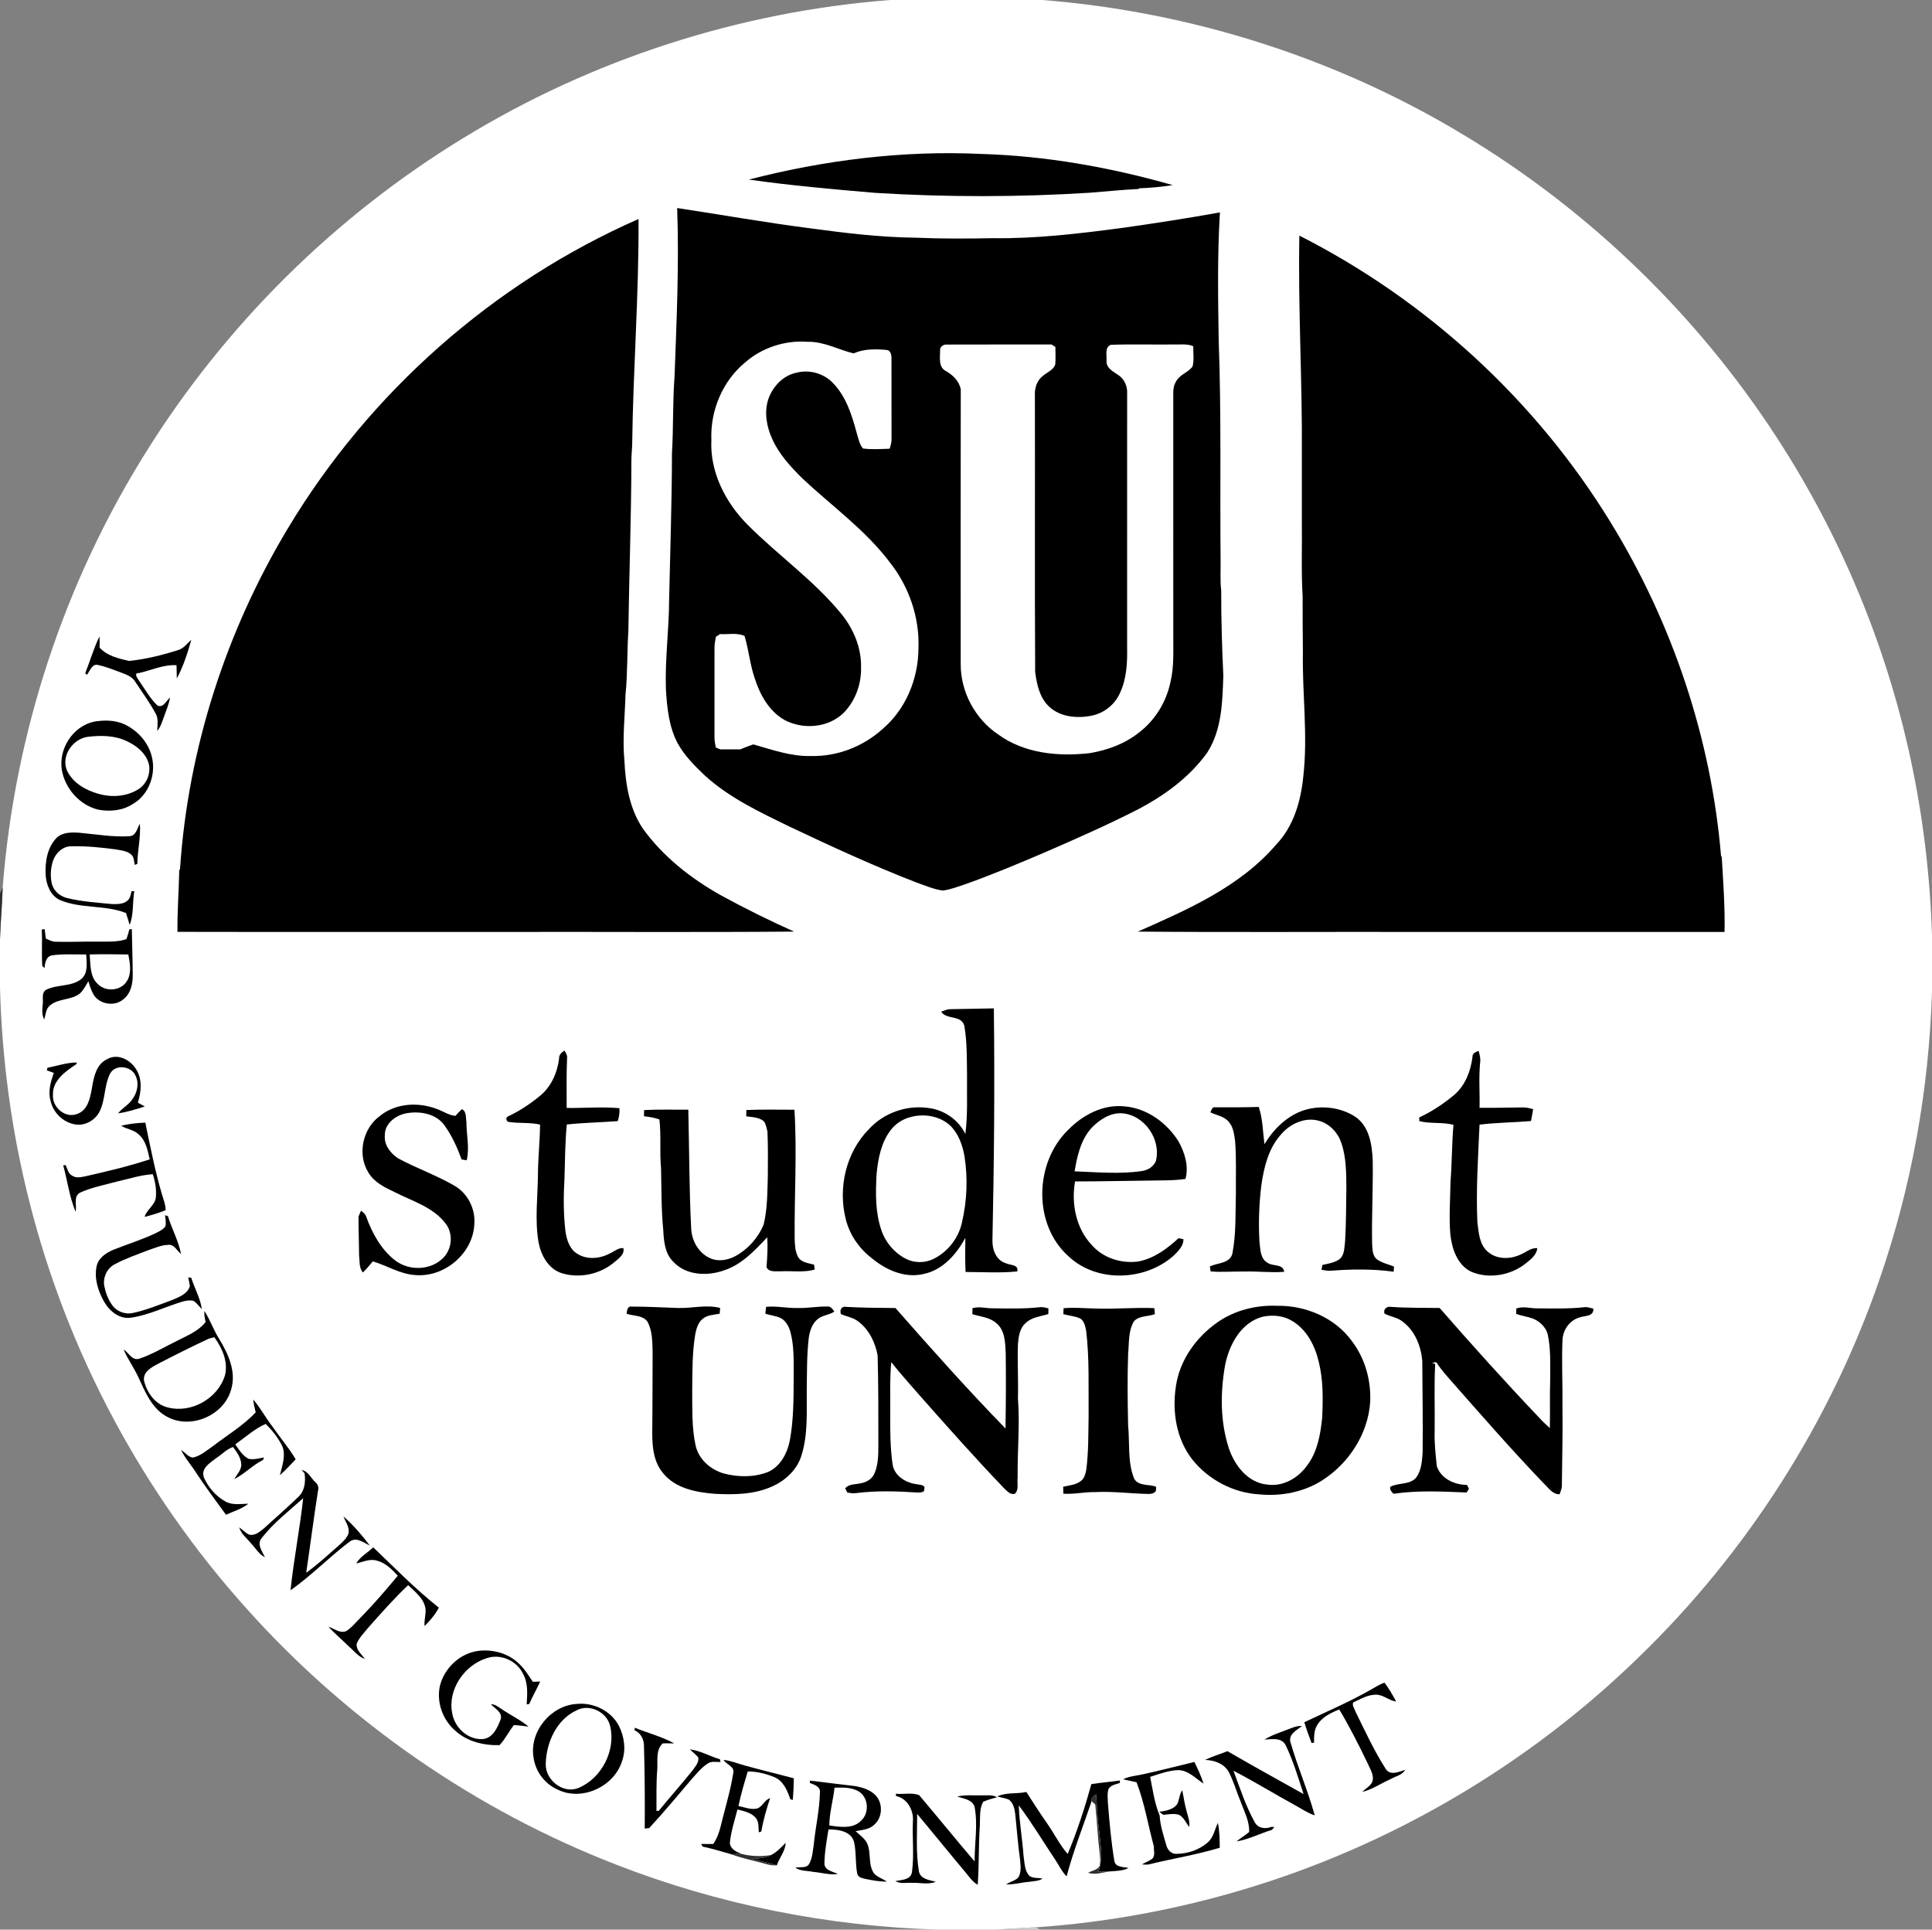 <?xml version="1.0" encoding="utf-8"?>
<!-- Generator: Adobe Illustrator 16.0.4, SVG Export Plug-In . SVG Version: 6.00 Build 0)  -->
<!DOCTYPE svg PUBLIC "-//W3C//DTD SVG 1.1//EN" "http://www.w3.org/Graphics/SVG/1.1/DTD/svg11.dtd">
<svg version="1.1" id="Layer_1" xmlns="http://www.w3.org/2000/svg" xmlns:xlink="http://www.w3.org/1999/xlink" x="0px" y="0px"
	 width="1000px" height="998.61px" viewBox="0 0 1000 998.61" enable-background="new 0 0 1000 998.61" xml:space="preserve">
<rect x="0" y="0" width="1000" height="998.61" fill="#808080" stroke="none"/>
<g>
	<path fill="#2F2F2F" d="M464.58-1.39h22.87C478.52-1.11,469.62-0.27,460.7,0C461.67-0.34,463.61-1.04,464.58-1.39L464.58-1.39z"/>
	<path fill="#FFFFFF" d="M487.45-1.39h25.16c86.06,2.09,171.5,26.75,245.18,71.34c64.979,39.11,120.86,93.19,162.1,156.83
		c32.79,50.49,56.33,106.97,68.99,165.82c6.5,30.11,10.15,60.81,11.12,91.59v28.93c-1.55,50.641-10.58,101.09-27.17,148.98
		C947.38,735.9,904.24,803.5,848.1,857.72c-57.22,55.71-128.04,97.34-204.58,120.149c-34.869,10.4-70.899,17.05-107.21,19.54
		c-7.279,0.25-14.54,0.94-21.819,1.2h-29.03c-56.91-1.72-113.58-12.99-166.65-33.68c-72.83-28.25-138.74-73.971-190.88-132.11
		C74.01,772.97,34.82,699.89,15.18,621.75C5.98,585.59,1.01,548.39,0,511.11v-25.04c0.27-8.94,1.14-17.86,1.39-26.81
		c6.17-79.52,31.71-157.45,74.05-225.07c41.14-66.01,97.88-122.21,164.29-162.7C306.38,30.66,382.78,6.04,460.7,0
		C469.62-0.27,478.52-1.11,487.45-1.39L487.45-1.39z"/>
	<path d="M387.58,92.94c39.2-10.11,79.87-15.19,120.35-13.27c33.551,1,66.83,6.92,99.07,16.13c-5.7,0.85-11.43,1.48-17.19,1.63
		l-0.6,0.38c-8.4,0.38-16.75,1.3-25.12,1.93c-36.979,2.33-74.11,2.34-111.09,0.07C431.16,97.95,409.29,96.02,387.58,92.94
		L387.58,92.94z"/>
	<path d="M350.49,107.66c23.03,3.48,45.979,7.57,69.08,10.52c18.04,2.44,36.17,4.64,54.39,4.83c13.35,0.59,26.72,0.5,40.08,0.25
		c22.41,0.32,44.71-2.39,66.89-5.32c16.88-2.37,33.721-5.01,50.5-8.01c-1.359,22.19-0.97,44.44-0.63,66.65
		c1.4,37.66,0.61,75.35,0.97,113.03c0.131,5.31-0.329,10.65,0.32,15.93c-0.01,14.69,0.38,29.38,1.1,44.05
		c-0.439,13.52-0.739,28.04-8.279,39.81c-9.21,12.91-22.4,22.44-36.351,29.69c-15.489,7.89-31.399,14.9-47.329,21.83
		c-13.641,5.83-27.33,11.6-41.311,16.58c-3.93,1.27-7.82,2.85-11.93,3.38c-4.85-0.68-9.4-2.7-14.01-4.31
		c-22.11-8.59-43.68-18.52-65.11-28.68c-15.55-7.57-31.54-15.03-44.39-26.86c-5.15-4.92-10.25-10.08-13.72-16.36
		c-4.57-8.61-5.52-18.52-6.09-28.09c-0.52-15.36,1.61-30.66,1.66-46.01c0.54-25.33,1.44-50.65,1.48-76
		c0.79-13.32,0.33-26.69,1.35-40C350.22,165.61,351.55,136.63,350.49,107.66L350.49,107.66z"/>
	<path d="M149.23,273.06c42.18-70.12,106.32-126.82,181.27-159.72c0.24,39.08-2.82,78.07-3.29,117.14c-0.13,2.71-0.41,5.41-0.4,8.13
		c-0.08,29.34-1.15,58.65-1.57,87.98c-0.71,11.01-0.37,22.08-1.49,33.07c-0.31,11.33-1.64,22.66-0.55,33.99
		c0.55,12.15,2.61,24.85,9.53,35.14c10.48,14.55,24.9,25.86,40.46,34.57c12.35,6.75,24.97,13.01,37.83,18.75
		c-50.35,0.43-100.71,0.06-151.06,0.18c-56.03-0.03-112.07,0.07-168.1-0.05c-0.12-10.64,0.72-21.25,0.93-31.88l0.39-0.6
		C97.31,387.52,117.03,326.44,149.23,273.06L149.23,273.06z"/>
	<path d="M672.55,121.94c65.86,33.4,122.3,85.13,160.92,148.09c32.08,52.15,52.21,111.8,57.33,172.84l0.38,0.61
		c0.74,12.93,1.721,25.85,1.44,38.81c-52.53,0-105.05,0-157.58,0c-48.7-0.11-97.41,0.23-146.101-0.17
		c25.761-11.39,52.791-23.13,71.561-44.99c9.12-9.48,12.86-22.66,14.1-35.45c2.42-21.32-0.609-42.71-0.22-64.07
		c-0.16-9.66-0.12-19.31-0.14-28.97c-0.78-12.99-0.221-26.021-0.4-39.021c0.01-11.34,0.01-22.68,0-34.01
		C674.13,197.71,671.83,159.84,672.55,121.94L672.55,121.94z"/>
	<path fill="#FFFFFF" d="M385.74,187.51c8.79-7.66,20.64-11.49,32.26-10.63c8.4-0.21,15.9,4.09,23.82,6
		c5.42-2.39,11.38-2.31,17.18-1.77c2.04,0.24,2.5,2.78,2.43,4.47c0.04,13.7-0.02,27.4,0.03,41.11c0.09,1.89-0.35,3.74-0.99,5.52
		c-4.59,0.16-9.24,0.49-13.8-0.11c-1.97-2.36-2.43-5.521-3.33-8.37c-2.5-9.26-5.57-18.95-12.56-25.87
		c-4.8-4.8-12.15-6.73-18.69-4.93c-6.9,1.43-12.19,7.229-14.44,13.72c-2.17,6.75-0.87,14.17,2.05,20.5
		c3.5,7.9,9.48,14.33,15.53,20.36c15.24,14.32,32.56,26.61,45.28,43.43c9.95,12.56,15.53,28.57,14.88,44.63
		c-0.07,15.64-6.49,31.42-18.52,41.64c-9.97,9.06-23.38,14.33-36.88,14.04c-10.36,0.32-20.24-3.22-30.06-6.02
		c-2.3,0.76-4.55,1.66-6.79,2.59c-3.43-0.01-6.86-0.01-10.29,0c-0.59-0.25-1.77-0.74-2.36-0.99c-0.33-1.74-0.67-3.49-0.67-5.26
		c0.01-15.32,0.03-30.63,0-45.94c-0.04-2.06,0.34-4.09,0.73-6.09c0.54-0.35,1.63-1.04,2.17-1.39c4.2,0.28,8.69-0.84,12.65,0.97
		c2.18,7.13,2.79,14.64,5.21,21.7c2.7,8.62,7.46,17.25,15.56,21.83c9.53,5.02,22.41,4.03,30.34-3.55c6.14-6.13,9.38-14.91,9.2-23.54
		c0.27-10.09-3.77-19.94-10.08-27.7c-14.19-17.45-32.83-30.4-48.61-46.26c-11.49-11.53-19.63-27.37-18.78-43.96
		C367.57,212.52,374,197.17,385.74,187.51L385.74,187.51z"/>
	<path fill="#FFFFFF" d="M486.6,181.49c-0.31-1.87,1.62-3.34,3.35-3.18c18.08-0.09,36.18,0.01,54.27-0.05
		c0.511,0.32,1.53,0.96,2.05,1.28c0.011,3.04,0.2,6.1-0.08,9.14c-1.069,2.91-4.239,3.97-6.409,5.87c-3.07,2.32-4.34,6.31-4.12,10.04
		c0.12,47.74-0.141,95.47,0.14,143.2c0.851,6.39,2.29,13.27,7.19,17.87c5.8,5.47,14.56,6.23,22.04,4.7
		c6.489-1.27,12.13-5.84,14.75-11.91c3.43-7.44,3.77-15.8,3.609-23.86c0-43.66-0.01-87.33,0.011-130.99
		c0.239-3.79-1.561-7.67-4.82-9.68c-2.6-1.74-6.11-3.56-5.84-7.24c0.18-2.72-1.04-6.96,2.21-8.24c10.989-0.39,22.02-0.04,33.03-0.17
		c3.21,0.08,6.579-0.43,9.63,0.89c-0.03,3.47,0.529,7.06-0.33,10.46c-2.271,3.21-6.681,4.18-8.54,7.76
		c-1.181,1.85-1.5,4.06-1.46,6.22c0.01,41.35,0,82.71,0.01,124.06c-0.08,8.48,0.53,17.08-1.48,25.4
		c-2.17,10.28-7.989,19.78-16.39,26.13c-7.28,5.79-16.25,9.03-25.34,10.57c-16.25,1.86-33.88,0.2-47.46-9.7
		c-11.94-8.03-19.45-22.07-19.36-36.47c-0.01-47.39-0.07-94.78,0.03-142.16c-0.89-4.29-4.08-7.36-7.75-9.43
		C485.65,189.93,486.59,185.13,486.6,181.49L486.6,181.49z"/>
	<path d="M44.1,348.45c2.52-6.34,4.41-12.99,7.39-19.11c0.12,1.92,0.08,3.84,0.04,5.76c3.86,4.35,9.87,5.71,15.3,6.95
		c8.55-0.89,17-2.98,25.2-5.57c3-0.77,4.77-3.46,6.99-5.38c-1.89,6.84-4.16,13.74-7.49,20.02c-0.11-2.3-0.06-4.59-0.17-6.87
		c-6.71-0.4-12.97,2.6-19.4,4.06c-2.78-0.06-1.07,2.28-0.36,3.42c3.17,4.49,5.85,9.46,9.8,13.32c3.1,1.62,4.63-2.47,6.6-4.05
		c-0.52,3.36-1.91,6.47-3.03,9.66c-0.98,2.62-1.75,5.42-3.58,7.62c0.01-3.1,0.82-6.45-0.96-9.26c-3.14-5.68-6.96-10.98-10.56-16.38
		c-1.73-2.83-5.1-3.71-7.98-4.89c-3.56-1.27-7.09-2.74-10.81-3.52c-3.35-1.15-4.49,2.93-6.06,4.98
		C44.79,349.02,44.33,348.64,44.1,348.45L44.1,348.45z"/>
	<path d="M48.7,373.46c5.03-0.85,10.45-0.86,15.22,1.16c7.01,3.1,12.76,9.3,14.62,16.82c2.41,9.2-1.5,20.03-9.97,24.75
		c-5.2,3.34-11.68,3.94-17.66,2.83c-9.59-2.28-17.23-10.86-18.89-20.5C30.23,387.52,37.68,375.84,48.7,373.46L48.7,373.46z"/>
	<path fill="#FFFFFF" d="M45.47,381.3c6.85-0.8,14.15-0.75,20.44,2.41c5.01,2.33,9.81,6.3,11.18,11.87
		c0.98,4.79-1.2,10.16-5.36,12.79c-6.08,3.87-13.83,4.44-20.67,2.46c-6.54-1.8-13.21-5.51-16.28-11.83
		C31.33,391.42,37.57,382.35,45.47,381.3L45.47,381.3z"/>
	<path d="M67.18,432.75c3.35-0.37,3.75-4.09,5.23-6.43c0.5,6.96-1.24,13.83-1.33,20.79c-0.34,0.11-1.01,0.35-1.35,0.46
		c-0.4-1.7-0.27-3.7-1.52-5.06c-2.17-2.18-5.41-2.38-8.26-2.94c-7.59-0.98-15.23-1.81-22.9-1.61c-4.53-0.11-8.34,3.53-9.66,7.65
		c-1.23,3.83-1.47,8.06-0.49,11.97c1,3.67,4.22,6.24,7.81,7.17c7.64,1.86,15.52,2.35,23.33,3.12c2.79,0.05,6.11,0.1,8.22-2.04
		c1.27-1.22,1.38-3.09,1.88-4.67l1.37,0.05c-1.01,5.75-0.19,11.94-2.4,17.41c-0.62-2.06-1.21-4.11-1.91-6.13
		c-10.97-4.32-23.43-2.09-34.32-6.77c-4.85-2.36-6.97-8-7.27-13.08c-0.31-6.66,0.84-14.07,5.67-19.03
		c3.12-2.98,7.72-2.91,11.73-2.66C49.71,431.73,58.42,433.31,67.18,432.75L67.18,432.75z"/>
	<path fill="#2F2F2F" d="M0,462.32c0.47-1.02,0.93-2.04,1.39-3.06c-0.25,8.95-1.12,17.87-1.39,26.81V462.32L0,462.32z"/>
	<path d="M21.64,481.03c0.36-0.05,1.09-0.16,1.46-0.21c0.18,1.63,0.39,3.26,0.63,4.9c1.67,0.74,3.34,1.7,5.24,1.64
		c7,0.2,14.01-0.14,21.02-0.06c5.17-0.08,10.49,0.42,15.46-1.29c0.58-1.68,1.08-3.38,1.51-5.09c0.32-0.02,0.96-0.06,1.28-0.08
		c0.12,7.95,0.43,15.9,0.46,23.85c0.05,4.55-1.09,9.59-4.89,12.49c-4.4,3.8-11.93,2.66-15.17-2.12c-1.37-2.24-2.14-4.76-2.9-7.25
		c-1.33,2.14-2.43,4.5-4.3,6.25c-4.51,3.7-11.22,2.46-15.64,6.34c-2.13,1.74-2.12,4.74-2.9,7.17c-1.4-2.45-1-5.31-0.76-7.979
		c0.3-2.41-0.76-5.711,1.58-7.28c5.73-3.01,13.08-1.49,18.31-5.62c3.75-3.1,2.79-8.48,2.6-12.75c-5.93,0.08-11.92-0.38-17.8,0.48
		c-3.06,0.66-3.53,3.93-3.78,6.54c-0.29-0.27-0.88-0.8-1.17-1.069C21.48,493.61,21.93,487.31,21.64,481.03L21.64,481.03z"/>
	<path fill="#FFFFFF" d="M46.41,493.94c6.66-0.21,13.33-0.07,19.99,0.01c0.98,4.8,1.98,10.51-1.33,14.66
		c-3.51,4.34-10.7,4.59-14.55,0.55C46.41,505.27,46.9,499.1,46.41,493.94L46.41,493.94z"/>
	<path d="M487.16,523.56c1.51-0.521,3.01-1.29,4.66-1.29c7.53-0.19,15.07-0.22,22.6-0.42c0.48,39.93,0.13,79.89-0.729,119.8
		c-0.19,4.85,1.819,10.55,6.909,12.07c2.221,1.17,6.761,0.529,5.94,4.26c-8.87,0.91-17.86,0.29-26.77,0.29
		c-0.26-5.9-0.2-11.8-0.1-17.7c-4.61,8.56-11.8,16.79-21.76,18.76c-9.56,2.25-19.28-2.069-26.55-8.09
		c-6.57-4.97-11.53-12.11-13.55-20.12c-4.19-16.25,0.02-34.71,11.92-46.76c7.59-8.3,19.21-12.49,30.36-11.02
		c8.27,0.84,15.95,5.979,19.57,13.52c1.31-10.01,0.74-20.14,0.88-30.2c-0.12-8.62,0.06-17.319-1.41-25.84
		C497.53,525.11,489.84,527.86,487.16,523.56L487.16,523.56z"/>
	<path d="M289.39,547.74c-0.12-1.96,1.33-3.08,2.78-4.08c0.63,1.21,1.59,2.46,1.35,3.95c-0.41,8.58-0.16,17.17-0.22,25.76
		c9.11,0.141,18.25-0.7,27.34,0.13c0.1,2.271-0.16,4.53-0.89,6.69c-8.79,0.67-17.62,0.81-26.39,1.75
		c-0.84,9.22-0.94,18.479-1.18,27.74c-0.54,9.26-0.59,18.58,0.53,27.81c0.68,4.23,2.12,8.95,6.03,11.3
		c5.1,3.32,11.86,2.63,17.03-0.18c2.25-0.98,4.26-2.93,6.87-2.71c0.8,3.18-2.25,5.21-4.3,7.01c-7.45,6.5-18.38,8.931-27.81,5.9
		c-6.88-2.32-10.61-9.4-11.82-16.141c-1.94-11.59-0.36-23.329-0.27-34.979c0.07-8.58,1-17.12,1.11-25.7
		c-5.25-1.22-10.7-0.54-15.99-1.35c-1.55,0.09-2.08-2.44-0.56-2.91c6.14-2.89,11.83-6.68,17.02-11.05
		C285.54,561.919,288.53,554.86,289.39,547.74L289.39,547.74z"/>
	<path d="M762.16,546.98c-0.13-1.93,1.7-2.53,3.17-3.15c0.49,1.91,1.11,3.851,0.8,5.87c-0.79,7.84-0.13,15.73-0.32,23.601
		c7.381,0.1,14.761-0.131,22.15-0.2c1.89-0.05,3.75,0.38,5.57,0.92c-0.3,2.05-0.69,4.1-1.12,6.14
		c-8.86,0.75-17.78,0.76-26.601,1.851c-0.739,16.83-1.88,33.68-1.119,50.529c0.699,5.23,0.97,11.38,5.25,15.12
		c4.51,4.12,11.55,4.16,16.88,1.67c2.979-1.109,5.479-3.71,8.88-3.39c-0.44,3.99-4.05,6.29-6.891,8.6
		c-7.659,5.62-18.47,7.33-27.3,3.601c-7.29-3.55-10.04-12.011-10.83-19.53c-0.72-8.97-0.029-17.98,0.101-26.96
		c0.77-9.83,0.68-19.72,1.529-29.54c-5.779-1.52-11.87-0.45-17.67-1.91c-0.01-0.479-0.05-1.439-0.06-1.92
		c6.62-3.05,12.729-7.14,18.31-11.82C758.49,561.54,761.25,554.23,762.16,546.98L762.16,546.98z"/>
	<path d="M55.53,548.11c5.36-3.11,11.86,0.3,14.83,5.1c3.42,5.15,2.76,11.811,0.99,17.431c1.21,0.64,2.42,1.29,3.61,1.97
		c-4.53,1.44-9.1,2.9-13.83,3.56c2.07-2.71,5.28-4.25,7.23-7.06c2.67-3.5,3.81-8.43,1.76-12.5c-2.22-4.95-10.31-6.06-13.11-1.06
		c-3.1,6.1-2.42,13.359-5.38,19.52c-2.25,4.59-7.46,7.64-12.59,6.85c-6.3-0.949-11.69-6.21-12.92-12.449
		c-1.33-4.801,0.15-9.721,1.73-14.25c-1.21-0.45-2.42-0.891-3.63-1.311c0.1-0.34,0.29-1.02,0.38-1.359
		c5.07-0.91,10.05-2.75,15.25-2.681c-0.11,0.23-0.32,0.69-0.43,0.92c-5.53,3.66-12.26,8.311-12.01,15.78
		c-0.48,6.36,6.27,12.32,12.46,9.94c5.4-1.771,6.75-7.971,7.62-12.891C48.46,557.87,49.59,550.81,55.53,548.11L55.53,548.11z"/>
	<path d="M196.76,577.43c8.03-6.5,19.54-7.181,28.99-3.65c3.38,1.09,6.35,3.36,9.97,3.71c1.07-1.2,2.14-2.41,3.34-3.479
		c2.46,1.08,1.94,4.27,2.35,6.5c-0.02,6.649,1.72,13.369,0.16,19.949c-0.88-0.149-1.76-0.3-2.64-0.43
		c-2.26-6.13-4.95-12.18-8.77-17.5c-4.23-6.07-12.42-7.59-19.32-6.479c-5.7,0.859-11.84,5.279-11.65,11.569
		c-0.44,4.91,2.96,9.311,6.89,11.851c9.45,5.109,19.68,8.68,29,14.06c6.99,3.95,11.17,12.2,10.42,20.16
		c-0.74,15.1-15.53,27.439-30.47,26.18c-7.9-0.45-14.65-4.89-22.05-7.1c-1.66,1.95-3.26,3.979-5.14,5.74
		c-2.12-2.45-1.61-5.881-1.97-8.87c-0.04-6.681-0.32-13.36-0.31-20.03c0.32-0.76,0.96-2.28,1.28-3.04c1.12,0.78,2.33,1.72,2.72,3.13
		c3.09,8.48,7.64,16.87,14.87,22.51c7.23,5.62,18.44,5.351,24.98-1.229c4.64-4.66,5.29-12.7,1.15-17.9
		c-6.44-8.41-17.05-11.43-26.11-16.05c-5.16-2.46-10.72-5.05-13.75-10.189C184.76,597.39,187.75,583.87,196.76,577.43L196.76,577.43
		z"/>
	<path d="M552.97,584.64c7.511-7.7,18.11-13.261,29.101-12.08c11.55,0.96,21.779,8.42,27.869,18.02
		c3.24,5.811,5.49,12.92,3.65,19.53c-3.859,0.59-7.77,0.72-11.67,0.76c-15.16,0.141-30.32,0.53-45.479,0.54
		c-2.011,11.5,0.479,24.24,8.659,32.91c5.91,6.73,15.17,9.67,23.95,8.54c8.19-1.53,14.97-6.54,20.94-12.07
		c0.64,0.12,1.91,0.37,2.55,0.49c0.07,3.66-2.83,6.32-5.23,8.69c-14.729,12.93-39.439,13.989-54.079,0.34
		C534.54,633.85,535.33,601.58,552.97,584.64L552.97,584.64z"/>
	<path d="M626.48,575.66c0.619-1.18,0.89-3,2.64-2.62c7.46,0.011,14.92,0.061,22.39-0.189c2.12,6.22,2.11,12.819,2.971,19.27
		c4.77-7.87,11.81-14.85,20.75-17.649c8.68-2.66,18.699-1.471,26.34,3.51c7.26,5.03,8.609,14.5,8.949,22.67
		c0.221,14.33-0.59,28.67-0.319,43.01c0.229,2.82,0.05,6.29,2.649,8.16c2.591,1.82,5.761,2.46,8.67,3.63
		c-0.05,0.891-0.1,1.78-0.14,2.68c-10.71-1.47-21.55-1.359-32.3-0.529c-1.73,0.2-3.42-0.24-5.1-0.471
		c0.149-0.85,0.319-1.689,0.5-2.52c2.949-0.62,6.06-1.12,8.619-2.81c2.931-2.141,2.65-6.061,3.11-9.25
		c0.57-9.301,0.51-18.631,0.67-27.94c-0.07-7.75-0.06-15.66-2.58-23.08c-1.74-5.28-5.99-9.87-11.39-11.439
		c-7.391-2.24-15.391,1.539-20.101,7.279c-6.34,7.19-8.609,16.851-9.949,26.09c-1.17,9.681-1.521,19.46-0.96,29.19
		c0.5,3.83,0.33,8.81,4.29,10.92c2.729,1.91,7.85,0.3,8.52,4.6c-6.89,0.551-13.79-0.35-20.69-0.14
		c-5.81-0.1-11.619,0.45-17.409-0.06c-0.091-0.641-0.28-1.92-0.38-2.561c3.899-1.96,10.47-1.47,11.659-6.729
		c1.98-10.21,1.511-20.681,1.801-31.021c-0.08-9.05,0.31-18.109-0.4-27.14c-0.51-3.43-0.86-7.18-3.24-9.9
		C633.69,577.66,629.7,577.22,626.48,575.66L626.48,575.66z"/>
	<path d="M333.32,577.68c0-1.08,0.02-2.15,0.07-3.21c7.61-0.391,15.24-0.15,22.87-0.19c0.52,20.49,0.44,40.98,1.49,61.45
		c0.27,6.34,3.8,12.67,9.7,15.36c4.22,1.979,9.21,1.1,13.2-1.04c6.51-3.561,11.7-9.4,14.59-16.23c1.99-8.229,1.94-16.76,2.18-25.17
		c0.06-7.72,0.14-15.44-0.19-23.16c-0.55-1.78-0.72-3.77-1.92-5.26c-2.53-2.08-5.95-2.09-9.04-2.51c-0.01-1.101,0-2.19,0.03-3.271
		c8.29-0.37,16.6-0.14,24.9-0.149c1.37,22.06-0.06,44.159,0.11,66.239c0.09,3.33,0.15,6.851,1.74,9.88c1.66,3,5.39,3.221,8.34,4.07
		c0.09,0.84,0.18,1.69,0.28,2.54c-5.74,1.63-11.78,0.561-17.66,0.89c-2.46-0.14-6.05,0.65-7.27-2.18
		c0.41-5.13,0.73-10.28,0.38-15.43c-6.42,6.78-13.06,14.02-22.18,17.06c-8.68,3.12-19.78,2.8-26.42-4.37
		c-4.41-4.26-4.93-10.71-5.22-16.479c-1.05-10.62-0.91-21.32-1.14-31.98c-0.82-8.38,0.13-16.84-0.85-25.21
		C338.73,578.39,336.03,577.99,333.32,577.68L333.32,577.68z"/>
	<path fill="#FFFFFF" d="M565.06,583.629c4.131-4.239,9.69-7.939,15.87-7.47c11.53,0.92,20.261,13.65,17.32,24.78
		c-1.21,2.85-4.14,4.64-7.13,5.08c-11.57,1.72-23.29,0.58-34.91,0.16C557.54,598.209,559.43,589.77,565.06,583.629L565.06,583.629z"
		/>
	<path fill="#FFFFFF" d="M471.33,578.08c7.03-1.92,15.29-0.55,20.67,4.58c4.17,4.21,6.23,10.05,7.23,15.79
		c1.77,11.351,1.29,23.09-1.34,34.271c-1.79,8.149-7.43,15.279-14.94,18.899c-4.49,2.13-9.99,2.05-14.36-0.319
		c-5.83-3.11-10.38-8.511-12.43-14.79c-3.17-9.28-2.96-19.261-2.44-28.91c0.74-7.811,2.271-15.931,7.01-22.38
		C463.28,581.68,467.11,579.15,471.33,578.08L471.33,578.08z"/>
	<path d="M62.74,582.62c4.07-1.09,8.28-1.46,12.47-1.64c2.56,12.28,4.96,24.61,8.48,36.66c0.81,2.85,2.06,5.66,2.04,8.67
		c-3.54,1.39-7.2,2.53-10.89,3.45c1.11-3.86,5.39-5.98,5.84-10.12c0.36-4.05-0.33-8.141-1.59-11.971
		c-6.31,0.391-12.37,2.421-18.51,3.79c-6.41,1.771-13.06,2.971-19.13,5.73c-3.65,2.05-1.54,6.58-2.33,9.89
		c-3.19-7.67-4.22-16.05-6.41-24.029c0.32-0.011,0.97-0.04,1.3-0.061c0.86,1.86,1.25,4.29,3.22,5.36c2.01,1.479,4.63,0.87,6.86,0.42
		c11.24-2.521,22.46-5.2,33.41-8.79c-1.08-4.62-2-9.84-5.86-13.03C69.15,584.62,65.57,584.36,62.74,582.62L62.74,582.62z"/>
	<path d="M85.44,628.87c0.37,0.13,1.11,0.38,1.48,0.51c2.01,6.601,5.47,12.761,6.79,19.57c-2.16-1.649-3.51-5.109-6.66-4.729
		c-3.56,0.14-6.87,1.62-10.2,2.739c-5.89,2.25-11.88,4.33-17.45,7.32c-4.37,2.19-6.57,7.71-5.16,12.35
		c0.75,3.391,2.17,6.711,4.33,9.45c2.46,2.9,6.65,4.311,10.34,3.37c6.94-1.5,13.54-4.229,20.18-6.67c3.54-1.55,7.92-3.07,9.17-7.16
		c-0.17-1.56-0.55-3.08-0.84-4.6c0.39,0.06,1.18,0.189,1.57,0.26c1.7,5.44,4.69,10.53,5.5,16.22c-1.4-1.409-2.58-3.04-4.17-4.22
		c-2.06-0.63-4.25-0.16-6.25,0.44c-8.69,2.649-16.99,6.779-26.03,8.17c-6.01,1.05-11.32-3.271-14.14-8.19
		c-3.07-5.46-5.19-11.899-3.93-18.2c0.83-4.47,4.97-7.199,8.9-8.8c7.42-2.95,15.08-5.29,22.28-8.79c1.6-0.84,3.29-1.689,4.41-3.14
		C86.12,632.82,85.6,630.82,85.44,628.87L85.44,628.87z"/>
	<path d="M324.35,679.89c0.14-1.5,0.41-4.15,2.64-3.7c8.03-0.05,16.05,0.479,24.08,0.71c7.21,0.21,14.58-1.87,21.67-0.021
		c-0.08,0.98-0.15,1.971-0.23,2.971c-2.96,0.62-6.31,0.6-8.75,2.63c-2.43,1.91-3.31,5.04-3.88,7.95
		c-1.63,9.62-1.48,19.42-1.59,29.149c0.09,9.48-0.29,19.07,1.73,28.391c1.58,7.26,7.87,12.77,14.89,14.64
		c7.37,1.89,15.41,1.97,22.57-0.82c6.49-2.85,9.99-9.689,11.33-16.319c1.99-10.82,1.96-21.88,1.99-32.841
		c-0.05-7.92,0.37-16-1.79-23.71c-0.81-2.56-2.16-5.1-4.48-6.569c-2.6-1.391-5.61-1.58-8.38-2.48c0.1-1.2,0.22-2.38,0.37-3.56
		c5.51-0.561,10.96,0.75,16.47,0.6c5,0.15,9.96-0.859,14.96-0.76c1.93-0.35,2.94,1.26,3.91,2.6c-2.65,1.86-6.19,1.811-8.68,3.95
		c-2.81,2.28-3.96,5.94-4.53,9.38c-1.09,9.141-0.94,18.36-1.08,27.55c-0.09,11.32,0.71,22.961-2.83,33.891
		c-2.34,7.27-8.41,12.859-15.3,15.83c-9.22,4.12-19.53,4.22-29.43,3.72c-9.66-0.77-20.45-2.76-26.85-10.76
		c-5.74-6.82-5.67-16.28-5.52-24.7c0.02-12.66,0.19-25.32,0.15-37.99c-0.16-5.29-0.08-10.95-2.71-15.71
		C332.6,680.55,327.92,681.129,324.35,679.89L324.35,679.89z"/>
	<path d="M435.29,680.08c-0.83-1.93,0.26-4.27,2.62-3.76c8.52,0.5,17.05,0.49,25.59,0.61c18.55,21.16,37.32,42.16,56.94,62.34
		c0.21-13.01,0.29-26.03,0.119-39.04c-0.29-5.36-0.319-11.78-4.859-15.48c-3.44-3.06-8.2-3.35-12.41-4.63
		c0.01-1.05,0.03-2.09,0.06-3.12c3.49-1,7.061,0.101,10.601,0.07c7.97,0.07,15.97,0.32,23.91-0.54c1.63-0.29,3.229,0.19,4.8,0.57
		c-0.01,0.97-0.03,1.95-0.04,2.939c-3.96,1.23-8.45,1.54-11.601,4.54c-3.25,2.641-3.77,7.07-4.14,10.96
		c-0.32,9.37,0.26,18.75,0,28.12c1.08,13.66-0.35,27.33-0.14,41c-0.45,2.771,0.87,6.37-1.54,8.46c-2.49,0.5-4.07-1.66-5.67-3.12
		c-14.87-15.5-29.11-31.569-43.34-47.649c-4.98-5.8-10.18-11.41-14.87-17.44c-0.82,8.891-0.44,17.82-0.52,26.73
		c-0.07,8.77-0.03,17.6,1.22,26.29c0.99,6.16,7.24,9.63,12.96,10.26c1.27,0.229,4.32,0.35,3.38,2.5c0.35,1.84-2.16,1.58-3.28,1.72
		c-10.67-0.689-21.44-1.06-32.08,0.3c-1.49,0.23-2.98-0.06-4.43-0.3c-0.28-0.54-0.83-1.62-1.1-2.16c2.18-2.59,5.75-1.909,8.67-2.77
		c2.78-0.59,5.46-2.34,6.53-5.061c1.86-4.359,1.95-9.189,1.97-13.85c-0.01-15.71,0.06-31.42-0.38-47.12
		c-1.24-6.689-4.36-13.22-9.84-17.439C441.79,681.85,438.32,681.39,435.29,680.08L435.29,680.08z"/>
	<path d="M550.5,677.03c5.48-0.55,10.99,0.061,16.49,0.15c10.16,0.39,20.33-0.66,30.49-0.2c0.09,1.02,0.18,2.06,0.279,3.1
		c-3.51,1.34-7.99,0.721-10.76,3.601c-3.1,5.01-2.5,11.149-3.08,16.779c-0.439,12.37-0.27,24.761-0.01,37.141
		c0.89,8.979-0.34,18.399,2.88,27.01c1.33,3.64,5.69,3.73,8.93,4.13c0.971,0.4,3.261,0,2.62,1.8c0.36,2.23-2.72,2.71-4.35,2.59
		c-8.971-0.189-17.92-1.42-26.91-0.96c-5.59-0.13-11.1,1.21-16.69,0.841c-0.06-1.21-0.09-2.41-0.09-3.601
		c3.181-0.74,6.74-0.95,9.351-3.13c1.659-1.35,2.159-3.54,2.58-5.52c1.229-9.32,1.06-18.74,1.229-28.12
		c-0.13-14.73,0.47-29.521-1.29-44.17c-0.52-2.21-0.97-4.79-2.99-6.12c-2.79-1.28-5.899-1.431-8.81-2.271
		C550.4,679.05,550.44,678.03,550.5,677.03L550.5,677.03z"/>
	<path d="M630.43,684.12c8.91-6.12,19.87-8.8,30.601-8.359c14.63-0.23,29.7,6.029,38.489,18c7.011,9.029,10.24,20.63,9.681,31.989
		c-1.21,16.42-11,31.45-24.72,40.28c-9.57,6.15-21.301,8.4-32.541,7.34c-13.399-0.729-26.34-7.49-34.72-17.95
		c-8.319-10.529-10.569-24.75-8.609-37.76C610.5,703.94,619.19,691.87,630.43,684.12L630.43,684.12z"/>
	<path d="M716.62,679.8c-0.78-2.23,1.18-3.87,3.31-3.48c8.4,0.62,16.82,0.44,25.24,0.58c16.71,19.15,33.71,38.05,51.23,56.47
		c1.8,2.021,3.76,3.891,5.8,5.681c0.18-8.48-0.09-16.971,0.18-25.46c-0.01-7.631,0.34-15.36-1.24-22.881
		c-0.93-3.859-4.09-6.85-7.67-8.319c-2.83-1.05-5.87-1.391-8.689-2.431c0-0.93,0.01-1.84,0.029-2.75
		c3.63-1.449,7.45,0.011,11.21-0.119c7.99,0.039,16.011,0.3,23.961-0.591c1.609-0.25,3.17,0.41,4.729,0.73
		c0.271,4.41-4.729,3.479-7.51,4.689c-4.96,1.58-8.16,6.36-8.46,11.45c-0.5,11.38,0.14,22.79-0.021,34.181
		c0.19,13.689-0.149,27.38-0.3,41.079c0.061,1.641-0.65,3.16-1.18,4.69c-3.78,0.05-5.76-3.44-8.23-5.67
		c-16.67-17.39-32.5-35.55-48.42-53.61c-2.359-2.699-4.74-5.39-6.689-8.39c-0.461-1.25-1.801-0.44-2.58-0.12l1.529,0.3
		c-0.619,11.59-0.1,23.23-0.279,34.851c-0.19,6.069,0.489,12.109,1.13,18.14c2.189,6.46,9.17,9.61,15.6,9.63
		c0.33,0.67,0.67,1.351,1.03,2.04c-0.43,0.62-0.84,1.25-1.24,1.89c-12.58-0.5-25.24-1.189-37.76,0.66
		c-1.08-0.939-2.021-2.029-1.771-3.56c4.21-2.36,10.051-0.84,13.471-4.851c2.72-3.71,3.02-8.579,3.319-13.02
		c0.2-15.71-0.119-31.41-0.18-47.12c-0.58-7.86-3.84-15.91-10.34-20.68C723.12,681.69,719.56,681.419,716.62,679.8L716.62,679.8z"/>
	<path d="M106.43,684.14c-0.42-1.88-0.82-3.771-0.62-5.69c3.01,4.66,4.76,10.01,7.77,14.69c4.65,7.64,8.81,16.859,6.06,25.93
		c-3.67,13.4-20.75,20.79-33.02,14.2c-8.18-4.25-11.61-13.32-15.31-21.18c-2.23-4.681-5.33-8.921-7.33-13.711
		c2.66,1.631,4.29,5.801,7.98,4.82c6.86-2.27,13.06-6.1,19.54-9.229C96.77,691.209,102.68,688.99,106.43,684.14L106.43,684.14z"/>
	<path fill="#FFFFFF" d="M653.6,681.41c5.061-1.04,10.62-0.62,15.101,2.13c7.6,4.41,11.899,12.82,13.859,21.12
		c2.38,9.47,2.23,19.32,1.801,29c-0.9,8.82-2.521,18.141-8.2,25.271c-4.63,6.229-12.351,10.54-20.271,9.35
		c-9.93-0.93-16.8-9.79-19.79-18.64c-4.54-13.771-4.51-28.771-2.029-42.94C636.12,695.99,642.32,684.37,653.6,681.41L653.6,681.41z"
		/>
	<path fill="#FFFFFF" d="M108.14,692.75c0.69-0.189,2.08-0.56,2.78-0.75c4.08,5.63,7.26,12.65,5.53,19.75
		c-3.66,11.98-17.43,19.811-29.58,16.62c-6.5-1.5-10.82-7.609-12.31-13.79c-0.69-4.46,3.62-6.87,6.93-8.63
		C90.29,701.39,99.15,696.919,108.14,692.75L108.14,692.75z"/>
	<path d="M131.07,724.24c3.77,4.41,6.48,9.61,10.06,14.17c3.89,5.66,8.41,10.891,11.91,16.8c-2.62,2.841-5.29,5.641-8.17,8.221
		c1.18-4.83,3.16-10,1.3-14.92c-2.16-4.351-5.18-8.271-8.68-11.61c-5.771,2.55-10.58,6.96-15.72,10.59
		c1.97,2.771,3.83,5.97,7.02,7.51c2.63,0.44,5.25-0.229,7.81-0.779c-0.1,0.319-0.32,0.97-0.42,1.3c-5.39,2.68-9.55,7.22-14.89,9.939
		c1.35-2.54,3.85-4.8,3.58-7.899c-0.23-3.32-2.32-6.15-4.25-8.72c-3.29,1.09-5.76,3.84-8.64,5.71c-3.18,2.479-8.22,5.29-6.41,10.14
		c2.26,5.02,6.06,9.49,10.87,12.22c3.69,2.24,8.07,1.311,12.13,1.29c-3.42,2.69-7.68,3.92-11.6,5.69
		c-5.2-7.16-10.54-14.221-15.38-21.63c-2.53-4.021-5.8-7.561-7.83-11.87c2.05,1.239,3.6,3.64,6.09,3.93c3.9-0.85,7-3.6,10.21-5.81
		c7.48-5.78,15.79-10.681,22.29-17.61C131.77,728.7,131.27,726.49,131.07,724.24L131.07,724.24z"/>
	<path d="M156.17,760.709c3.36,0.681,4.82,4.33,7.18,6.48c1.31,1.07,1.7,2.7,1.25,4.32c-2.22,14.119-4.02,28.29-6.11,42.42
		c5.94-4.28,11.31-9.261,16.81-14.07c1.93-1.81,4.11-3.58,5.03-6.15c0.83-3.3-1.5-6-2.53-8.92c5.07,4.45,9.53,9.62,13.58,15
		c-3.19-1.35-6.69-4.52-10.21-2.109c-10.63,7.97-19.92,17.67-30.79,25.31c1.65-15.939,4.81-31.7,6.55-47.64
		c-7.43,6.609-15.4,12.81-21.55,20.689c-2.55,3.19,0.38,6.87,1.76,9.88c-3.14-1.579-4.88-4.76-7.22-7.229
		c-2.15-2.66-5.14-4.86-6.11-8.28c1.76,1.21,3.21,2.92,5.19,3.79c2.88,0.73,5.32-1.439,7.41-3.07c5.98-5.43,12.05-10.76,17.89-16.35
		c3.41-3.05,3.96-7.939,3.36-12.24C157.28,762.08,156.54,761.16,156.17,760.709L156.17,760.709z"/>
	<path d="M184.35,809.11c2.12-3.55,5.9-5.57,8.86-8.32c11.1,10.61,21.86,21.641,33.94,31.181c-1.85,3.6-4.56,6.68-7.38,9.54
		c-0.33-3.021,0.76-5.98,0.47-8.971c-0.771-5.31-5.38-8.72-8.98-12.199c-7.34,6.909-13.99,14.51-20.69,22.039
		c-2.09,2.58-4.51,4.98-5.89,8.061c-0.62,3.37,2.5,5.57,4.17,8.09c-3.45-1.15-5.66-4.28-8.35-6.54c-3.44-3.43-7.23-6.51-10.48-10.12
		c3.03,0.9,5.75,3.54,9.12,2.28c2.91-1.81,5.03-4.57,7.43-6.95c6.78-6.939,13.14-14.27,19.32-21.74c-3.02-3.26-6.33-6.689-10.8-7.8
		C191.43,806.53,187.87,808.33,184.35,809.11L184.35,809.11z"/>
	<path d="M227.63,872.74c2.21-9.45,10.51-17.3,20.24-18.43c7.64-0.851,15.87,1.5,21.26,7.16c2.69,2.59,4.56,5.84,6.68,8.89
		c0.95-0.04,2.85-0.12,3.8-0.16c-1.81,3.92-3.93,7.69-5.69,11.65c-0.33,0.05-0.99,0.149-1.32,0.2c0.36-5.36,0.83-11.131-1.95-15.98
		c-3.27-6.67-11.54-10.37-18.64-7.97c-11.61,3.56-20.36,16.25-17.97,28.439c1.23,7.53,8.22,14.08,16.08,13.431
		c5.15-0.66,7.35-5.931,9.02-10.181c1.1-3.67-2.99-5.569-5.04-7.8c2.29-0.13,3.98,1.59,5.83,2.66c4.47,3.09,9.48,5.38,13.65,8.9
		c-2.54-0.25-5.05-0.73-7.6-0.78c-2.62,3.34-4.49,7.25-7.4,10.35c-8.1,0.271-16.67-1.819-22.81-7.35
		C229.23,890.23,225.92,881.169,227.63,872.74L227.63,872.74z"/>
	<path d="M709.79,874.28c2.24-1.24,4.39-2.7,6.85-3.47c2.301,3.04,4.17,6.38,5.99,9.729c-3.8-0.41-6.689-3.67-10.61-3.52
		c-4.189,0.07-7.96,2.31-11.649,4.06c-0.601,1.58,0.75,3.221,1.24,4.721c4.92,10.01,9.6,20.21,15.62,29.619
		c2.27,3.641,6.899,1.53,10.069,0.5c-1.46,2.73-4.85,3.21-7.31,4.69c-5,2.11-9.521,5.48-14.851,6.7c1.94-2.061,5.29-3.431,5.46-6.61
		c0.16-3.109-1.729-5.79-2.89-8.52c-4.5-9.351-9.21-18.61-14.51-27.53c-4.44,1.81-9.21,4.06-11.601,8.45
		c-1.529,2.649-1.46,5.779-1.449,8.75c-0.32,0.05-0.96,0.13-1.28,0.18c-1.38-3.55-2.66-7.13-3.76-10.76
		C686.73,885.75,698.62,880.709,709.79,874.28L709.79,874.28z"/>
	<path d="M298.64,881.8c8.58-0.86,17.64,3.6,21.69,11.319c2.86,5.69,3.81,12.55,1.53,18.62c-4.28,13.05-20.96,20.64-33.39,14.311
		c-6.59-2.95-11.34-9.37-12.31-16.521C273.91,896.1,285.12,882.51,298.64,881.8L298.64,881.8z"/>
	<path fill="#FFFFFF" d="M298.37,885.16c6.78-3.66,15.95,0.88,17.49,8.33c2.9,12.51-4.53,26.82-16.38,31.771
		c-8.08,3.39-17.47-4.261-17-12.69C282.83,901.709,288.07,889.919,298.37,885.16L298.37,885.16z"/>
	<path d="M665.79,895.3c2.63-0.931,5.24-2.311,8.1-2.04c-2.6,2.08-7.06,4.189-5.97,8.279c3.67,12.801,9.04,25.09,12.59,37.94
		c-3.62-1.16-6.729-3.37-10.029-5.16c-10.75-5.86-21.16-12.31-32.03-17.93c3.35,9.01,6.33,18.239,11.02,26.68
		c1.601,3.1,5.53,3.59,8.53,2.38c0.4,0.01,1.21,0.04,1.62,0.05c-0.32,0.37-0.97,1.11-1.29,1.471c-6.13,1.88-11.95,4.93-18.311,6
		c2.08-1.771,4.48-3.101,6.54-4.891c0.21-5.569-2.54-10.56-4.38-15.64c-2.18-5.23-3.689-10.76-6.359-15.76
		c-2.61-4.17-7.45-5.771-12.13-5.891c3.75-1.83,7.77-2.979,11.64-4.529c13.03,7.569,26.229,14.84,39.38,22.199
		c-2.77-8.529-5.36-17.199-9.24-25.29c-2.189-4.149-7.17-3.1-10.979-2.88C657.96,898.02,661.96,896.8,665.79,895.3L665.79,895.3z"/>
	<path d="M328.55,894.12c6.78,2.771,13.99,4.57,20.42,8.101c-1.99,0.06-3.99-0.12-5.979,0.029c-3.66,3.36-2.49,8.94-2.79,13.391
		c-0.59,7.17-0.36,14.37-0.41,21.56c0.3-0.03,0.9-0.08,1.2-0.109c5.78-7.07,11.88-13.881,17.58-21.021c1.36-1.979,3.32-4,2.85-6.6
		c-1.3-1.551-2.94-2.761-4.38-4.16c5.48,0.67,10.37,3.59,15.62,5.14c0.07,0.351,0.2,1.061,0.26,1.41c-1.97,0.04-4.05-0.41-5.92,0.38
		c-3.59,2.04-6.16,5.36-8.9,8.37c-7.3,8.53-14.45,17.23-22.1,25.45c-0.58,0.06-1.72,0.189-2.29,0.25
		c0.09-14.26,0.04-28.521-0.39-42.771c0-3.439-1.65-6.649-4.86-8.1C328.48,895.11,328.53,894.45,328.55,894.12L328.55,894.12z"/>
	<path d="M374.53,910.76c3.86,0.43,7.45,1.979,11.17,2.97c8.37,2.29,16.8,4.33,25.18,6.55c-0.06,3.73-0.21,7.48-0.54,11.21
		c-0.32-0.09-0.95-0.27-1.27-0.36c-1.5-4.439-3.57-9.42-8.17-11.399c-4.39-1.79-9.09-2.99-13.85-2.98
		c-1.79,5.91-3.58,11.83-4.81,17.891c3.21,0.62,6.48,2.1,9.79,1.239c2.76-1.069,3.72-4.47,6.58-5.319
		c-1.86,5.64-3.56,11.359-4.55,17.24c-0.33,0.119-0.98,0.34-1.31,0.46c-0.23-2.601,0.16-5.54-1.69-7.641
		c-2.38-2.62-6.07-3.37-9.35-4.189c-1.49,5.75-3.39,11.46-3.94,17.399c0.38,3.19,3.45,4.59,6.1,5.61
		c-1.76-0.061-3.51,0.05-5.26,0.18c-4.98-1.38-9.92-2.939-14.98-4c-0.18-0.34-0.53-1.029-0.7-1.37c2.07,0.051,4.15,0.08,6.23,0.021
		c1.99-2.83,3.14-6.11,3.94-9.45c2.19-9.09,4.99-18.04,6.45-27.29C380.34,914.11,375.95,913.26,374.53,910.76L374.53,910.76z"/>
	<path d="M592.17,918.09c8.71-1.931,17.36-4.16,26.04-6.25c1.75,3.659,3.55,7.329,4.74,11.229c-4.101-2.71-7.761-6.87-13.03-7.02
		c-5.04,0.18-9.85,1.949-14.59,3.51c1.32,6.729,2.26,13.68,4.91,20.04c0.26,5.14,1.95,10.069,3.34,14.99
		c0.57,2.609,2.65,5.05,5.56,4.789c5.721-0.05,11.551-2.079,15.9-5.819c3.07-2.601,3.67-6.74,5.32-10.181
		c0.909,4.221,0.939,8.54,0.979,12.851c-11.979,3.649-24.39,5.58-36.53,8.58c-1.26,0.27-2.52,0.149-3.76,0.03
		c1.75-0.98,3.641-1.7,5.28-2.86c1.82-1.65,0.76-4.33,0.91-6.44c-3.021-11.069-4.83-22.489-8.971-33.229
		c-2.319-0.48-4.659-0.931-6.949-1.51C584.7,919.1,588.55,918.97,592.17,918.09L592.17,918.09z"/>
	<path d="M419.25,921.5c7.85,1.021,15.72,1.841,23.57,2.851c3.6,0.68,7.33,1.81,10.04,4.41c4.23,3.97,4.14,11.659-0.28,15.46
		c-2.53,2.62-6.38,2.77-9.73,3.439c1.75,1.58,3.67,3.021,5.15,4.9c3.61,5.14,0.68,12.34,4.68,17.31c1.85,1.7,4.32,2.49,6.41,3.86
		c-3.75,0.11-7.47-0.61-11.12-1.36c-1.61-0.399-3.73-0.7-4.23-2.58c-1.12-5.439-0.45-11.109-1.68-16.52
		c-1.55-5.66-8.28-6.57-13.24-6.5c-0.95,5.96-2.07,11.97-2.1,18.01c0.48,3.42,4.46,3.68,6.92,5.061
		c-4.28,0.569-8.46-0.771-12.7-1.11c-3.1-0.67-6.54-0.311-9.27-2.17c2.38-0.601,5.89,0.58,7.26-2.17c1.61-2.94,1.71-6.41,2.26-9.65
		c0.87-9.05,3.02-17.99,3.2-27.09c0.39-3.11-3-4.04-5.22-4.95C419.19,922.4,419.23,921.8,419.25,921.5L419.25,921.5z"/>
	<path d="M564.89,923.3c4.891-0.771,9.83-1.15,14.74-1.87c0,0.319,0.021,0.939,0.03,1.25c-2.021,0.76-4.5,1.02-5.8,2.949
		c-0.95,2.53-0.431,5.33-0.37,7.98c0.8,9.86,1.68,19.74,3.31,29.52c0.63,3.421,4.8,2.921,7.351,3.591
		c-3.091,1.59-6.66,1.489-10.03,1.79c-1.87,0.05-3.73,0.09-5.58,0.14c2.46-6.8,1.03-14.07,0.38-21.04
		c-0.93-6.28-1.1-12.63-1.58-18.94c-1.229,0.79-2.57,1.78-2.31,3.45c-4.391,12.94-9.45,25.681-12.95,38.92
		c-2.53-2.47-3.93-5.77-5.91-8.63c-6.29-9.37-12.06-19.1-18.86-28.109c0.301,8.81,1.87,17.51,2.49,26.3
		c0.61,3.47,0.391,7.59,3.11,10.27c1.97,1.26,4.479,0.84,6.7,1.32c-1.95,1.34-4.42,1.26-6.66,1.65
		c-4.08,0.289-8.07,1.489-12.181,1.38c1.99-1.41,4.591-1.82,6.301-3.61c1.66-2.7,1.199-6.02,0.93-9.01
		c-1.08-7.95-1.73-15.95-2.53-23.92c-0.34-2.7-1.02-5.67-3.319-7.37c-1.92-0.83-4.03-1.03-6.011-1.61
		c4.641-2.27,10.12-1.18,15.08-2.35c3.511,5.47,7.021,10.939,10.75,16.27c3.65,5.21,6.46,11.01,10.66,15.84
		C557.56,947.709,561.49,935.56,564.89,923.3L564.89,923.3z"/>
	<path fill="#FFFFFF" d="M431.94,925.15c4.43-0.11,9.29-0.31,13.11,2.33c4.6,3.39,4.85,11.03,0.59,14.81
		c-4.24,4.32-11.01,3.19-16.38,2.41C429.28,938.08,431.26,931.7,431.94,925.15L431.94,925.15z"/>
	<path d="M463.7,928.28c3.95,0.4,8.37-0.72,12.05,0.73c9.63,11.38,19.04,22.979,28.72,34.33c-0.06-9.421,1.75-18.95-0.029-28.29
		c-1.24-3.841-5.74-4.19-8.97-5.33c4.12-0.99,8.39-0.48,12.589-0.601c2.671,0.101,5.561-0.479,7.98,0.99
		c-2.44,0.64-4.87,1.32-7.18,2.35c-2.021,3.75-1.49,8.08-1.681,12.19c-0.729,10.229-0.37,20.52-1.109,30.76
		c-2.71-1.51-4.4-4.17-6.351-6.47c-8.4-10.01-16.62-20.17-24.99-30.21c0,9.95-0.75,20,0.92,29.86c0.91,3.939,5.44,4.369,8.71,5.229
		c-3.94,1.7-8.21,0.35-12.32,0.6c-2.84-0.239-6.02,0.69-8.56-0.939c3.21-0.68,8.08-0.53,8.57-4.82c1.18-8.63,0.08-17.42,0.47-26.109
		c0.49-5.58-2.91-11.96-8.72-13.061C463.77,929.19,463.72,928.59,463.7,928.28L463.7,928.28z"/>
	<path d="M609.23,933.79c1.289-2.29,1.09-5.14,2.689-7.29c0.8,3.69,1.271,7.46,2.34,11.101c0.69,2.58,1.71,5.189,1.24,7.92
		c-1.58-2.22-2.74-4.91-5.19-6.33c-2.64-0.8-5.46-0.271-8.13,0.02c-0.729-0.529-1.449-1.04-2.17-1.55
		C603.25,937.129,607.09,936.6,609.23,933.79L609.23,933.79z"/>
	<path fill="#303030" d="M565.03,932.12c-0.261-1.67,1.08-2.66,2.31-3.45c0.48,6.311,0.65,12.66,1.58,18.94
		c0.65,6.97,2.08,14.24-0.38,21.04c1.85-0.05,3.71-0.09,5.58-0.14c-3.59,0.56-7.34,1.88-10.93,0.689c2.02-1.24,5.069-1.39,6.06-3.83
		c0.4-1.89,0.14-3.83,0.01-5.7c-1.069-8.579-1.42-17.21-2.34-25.79C566.45,933.44,565.51,932.56,565.03,932.12L565.03,932.12z"/>
	<path d="M399.1,960c2.98-1.489,5.24-3.96,7.53-6.3c-0.09,4.271-3.25,7.66-4.55,11.61c-4.2-1.21-8.46-2.19-12.69-3.22
		C392.68,961.75,396.1,961.55,399.1,960L399.1,960z"/>
	<path fill="#303030" d="M378.61,959.62c1.75-0.13,3.5-0.24,5.26-0.18c4.98,1.24,10.17,1.43,15.23,0.56
		c-3,1.551-6.42,1.75-9.71,2.091c4.23,1.029,8.49,2.01,12.69,3.22c-2.83,0.33-5.53-0.67-8.21-1.36
		C388.77,962.56,383.55,961.53,378.61,959.62L378.61,959.62z"/>
	<path fill="#CFCFCF" d="M514.49,998.61c7.279-0.26,14.54-0.95,21.819-1.2l2.03,1.2H514.49L514.49,998.61z"/>
</g>
</svg>
